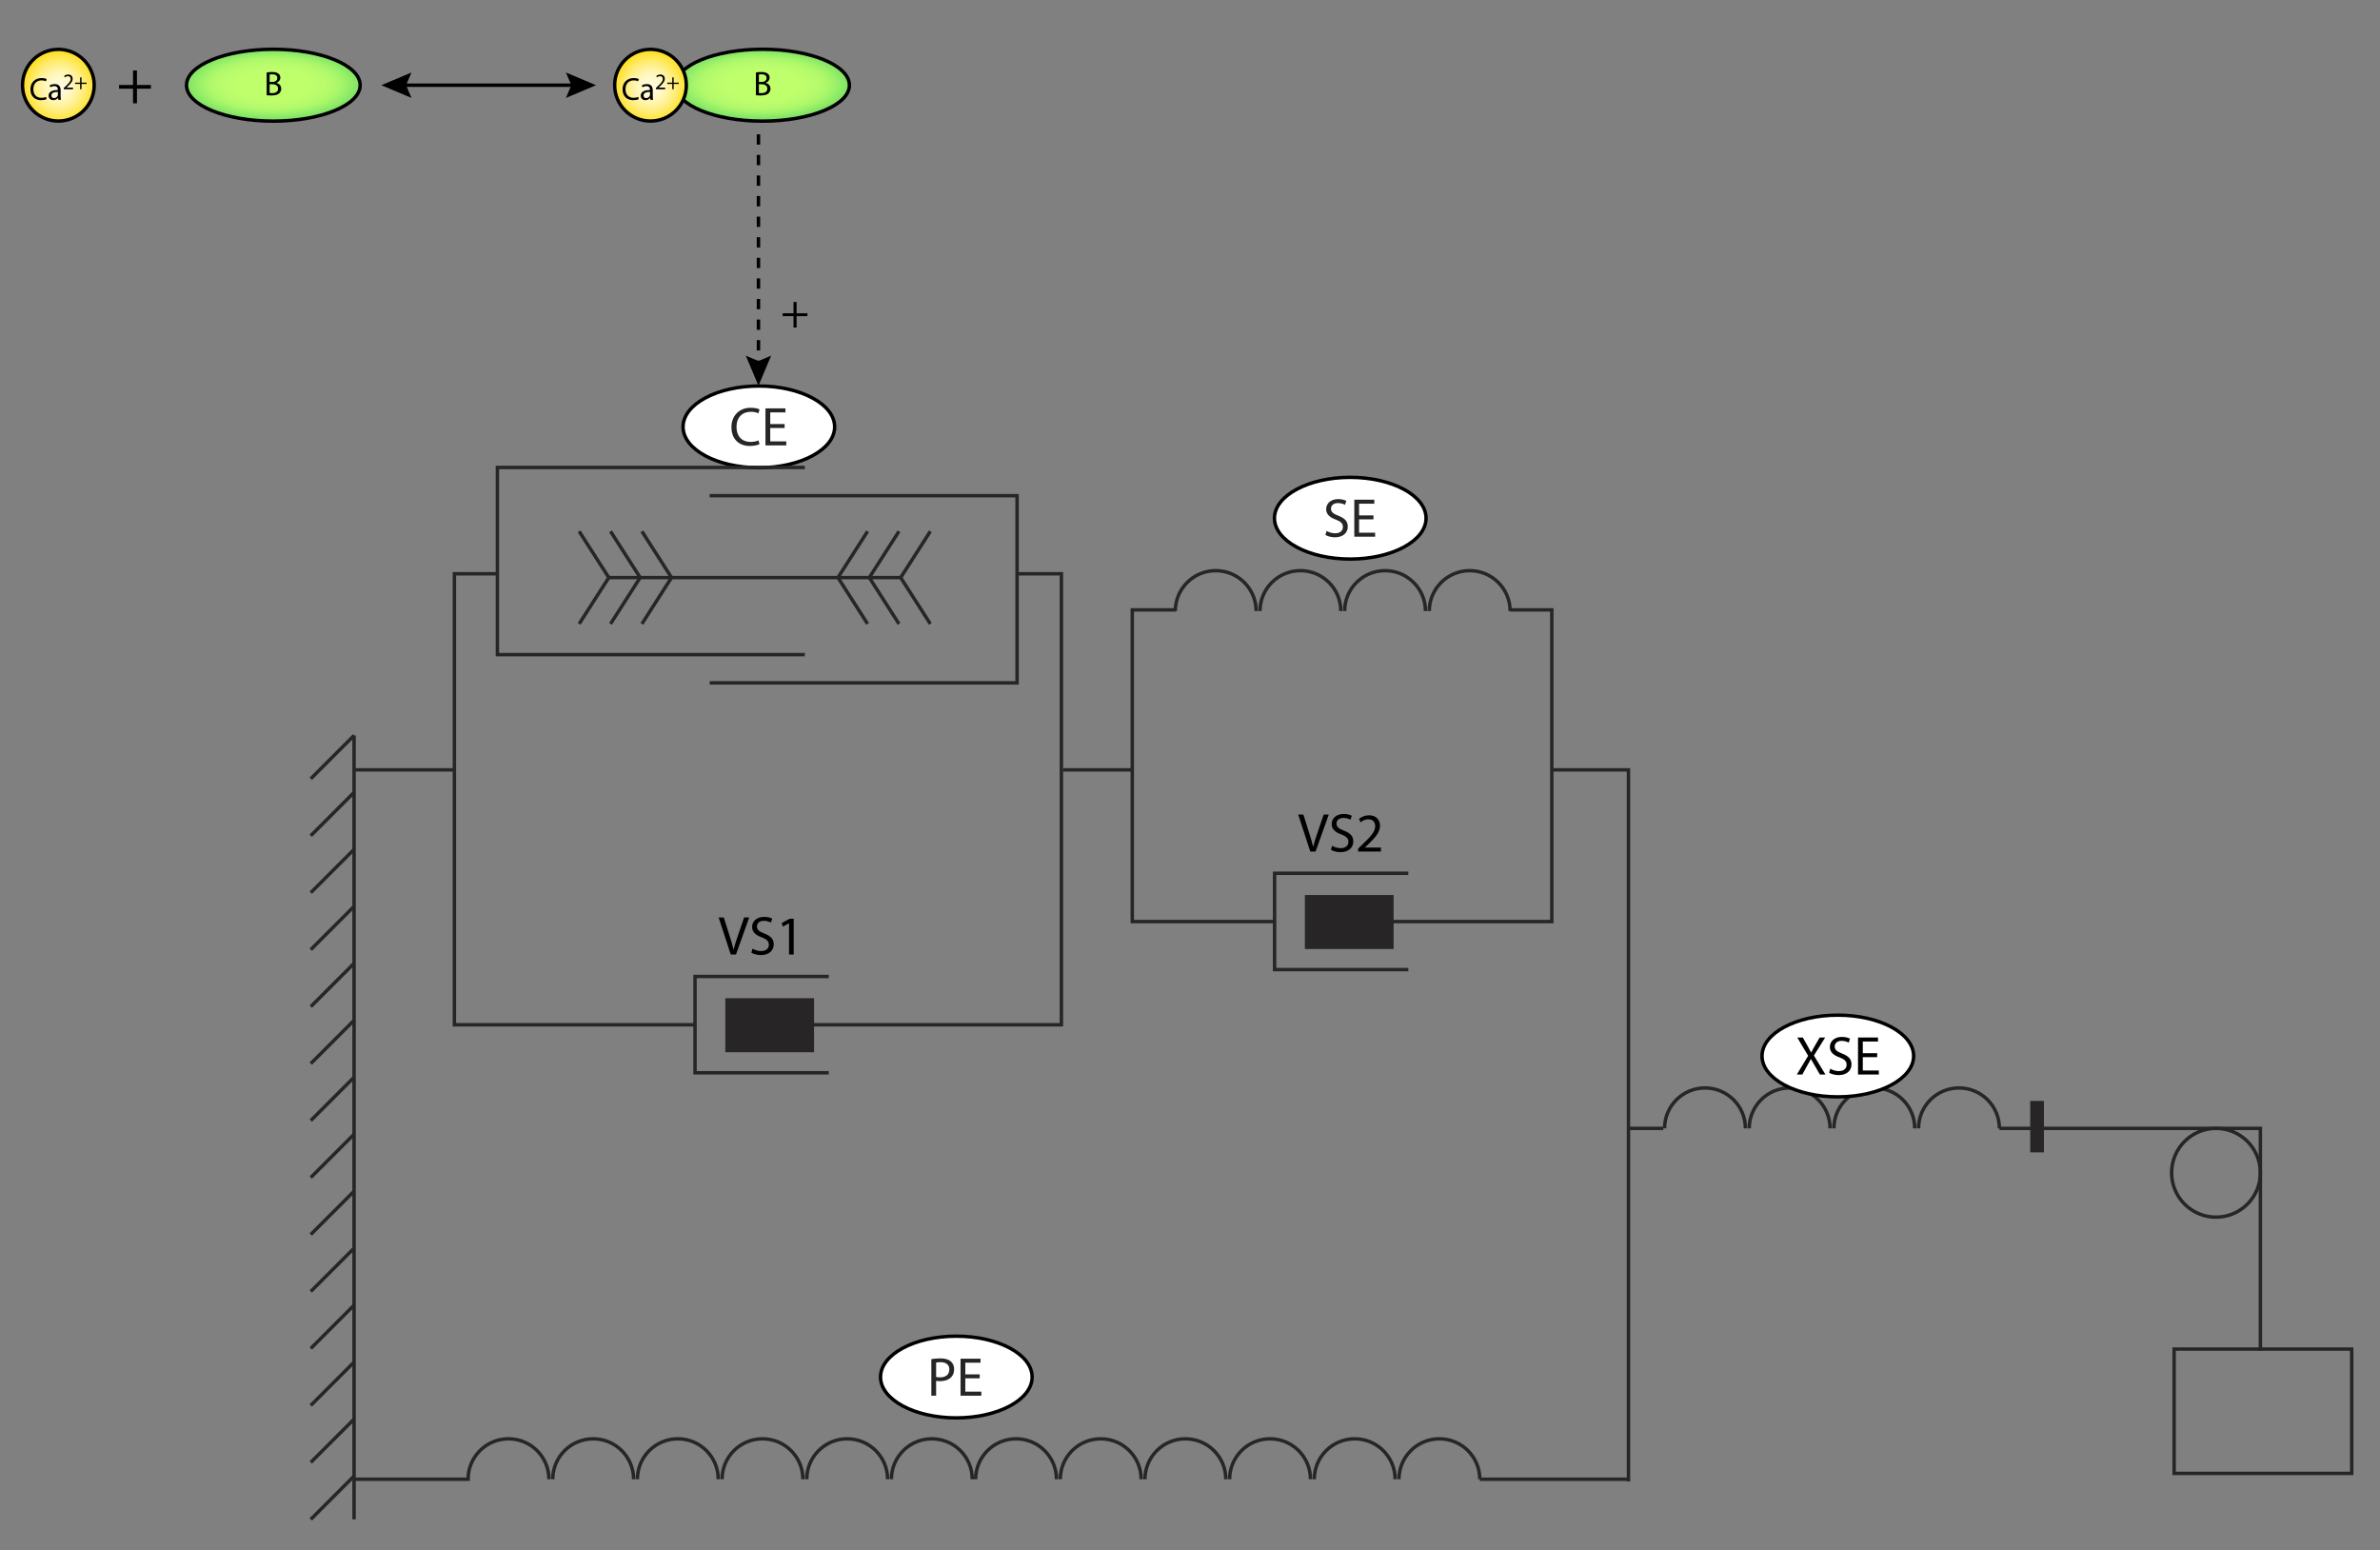 <?xml version="1.0" encoding="utf-8"?>
<!-- Generator: Adobe Illustrator 14.0.0, SVG Export Plug-In . SVG Version: 6.00 Build 43363)  -->
<!DOCTYPE svg PUBLIC "-//W3C//DTD SVG 1.1//EN" "http://www.w3.org/Graphics/SVG/1.1/DTD/svg11.dtd">
<svg version="1.1" id="Layer_1" xmlns="http://www.w3.org/2000/svg" xmlns:xlink="http://www.w3.org/1999/xlink" x="0px" y="0px"
	 width="694px" height="452px" viewBox="0 0 694 452" enable-background="new 0 0 694 452" xml:space="preserve">
<rect x="0" y="0" width="694" height="452" fill="#808080" stroke="none"/>
<g>
	<line fill="none" stroke="#272525" x1="103.246" y1="214.432" x2="103.246" y2="442.996"/>
	<line fill="none" stroke="#272525" x1="103.246" y1="430.375" x2="90.625" y2="442.996"/>
	<line fill="none" stroke="#272525" x1="103.246" y1="231.042" x2="90.625" y2="243.664"/>
	<line fill="none" stroke="#272525" x1="103.246" y1="247.654" x2="90.625" y2="260.273"/>
	<line fill="none" stroke="#272525" x1="103.246" y1="264.266" x2="90.625" y2="276.886"/>
	<line fill="none" stroke="#272525" x1="103.246" y1="280.876" x2="90.625" y2="293.497"/>
	<line fill="none" stroke="#272525" x1="103.246" y1="297.486" x2="90.625" y2="310.107"/>
	<line fill="none" stroke="#272525" x1="103.246" y1="314.098" x2="90.625" y2="326.719"/>
	<line fill="none" stroke="#272525" x1="103.246" y1="330.709" x2="90.625" y2="343.33"/>
	<line fill="none" stroke="#272525" x1="103.246" y1="347.32" x2="90.625" y2="359.941"/>
	<line fill="none" stroke="#272525" x1="103.246" y1="363.932" x2="90.625" y2="376.552"/>
	<line fill="none" stroke="#272525" x1="103.246" y1="380.542" x2="90.625" y2="393.163"/>
	<line fill="none" stroke="#272525" x1="103.246" y1="397.152" x2="90.625" y2="409.773"/>
	<line fill="none" stroke="#272525" x1="103.246" y1="413.766" x2="90.625" y2="426.386"/>
	<line fill="none" stroke="#272525" x1="103.246" y1="214.432" x2="90.625" y2="227.053"/>
</g>
<polyline fill="none" stroke="#272525" points="474.862,431.939 474.862,224.467 452.486,224.467 "/>
<path fill="none" stroke="#272525" d="M259.927,431.301c0-6.512,5.278-11.789,11.789-11.789c6.512,0,11.789,5.277,11.789,11.789"/>
<path fill="none" stroke="#272525" d="M103.246,431.301"/>
<path fill="none" stroke="#272525" d="M160.069,431.301c0-6.512-5.278-11.789-11.789-11.789s-11.789,5.277-11.789,11.789h-33.245"/>
<path fill="none" stroke="#272525" d="M235.24,431.301c0-6.512,5.278-11.789,11.789-11.789s11.789,5.277,11.789,11.789"/>
<path fill="none" stroke="#272525" d="M210.553,431.301c0-6.512,5.277-11.789,11.788-11.789c6.512,0,11.789,5.277,11.789,11.789"/>
<path fill="none" stroke="#272525" d="M185.865,431.301c0-6.512,5.279-11.789,11.789-11.789c6.511,0,11.789,5.277,11.789,11.789"/>
<path fill="none" stroke="#272525" d="M161.179,431.301c0-6.512,5.277-11.789,11.788-11.789c6.512,0,11.789,5.277,11.789,11.789"/>
<path fill="none" stroke="#272525" d="M431.505,431.301c0-6.512-5.278-11.789-11.789-11.789c-6.51,0-11.789,5.277-11.789,11.789"/>
<path fill="none" stroke="#272525" d="M308.069,431.301c0-6.512-5.278-11.789-11.789-11.789s-11.789,5.277-11.789,11.789"/>
<path fill="none" stroke="#272525" d="M383.24,431.301c0-6.512,5.277-11.789,11.789-11.789c6.511,0,11.789,5.277,11.789,11.789"/>
<path fill="none" stroke="#272525" d="M358.552,431.301c0-6.512,5.278-11.789,11.789-11.789c6.512,0,11.789,5.277,11.789,11.789"/>
<path fill="none" stroke="#272525" d="M333.865,431.301c0-6.512,5.278-11.789,11.789-11.789s11.789,5.277,11.789,11.789"/>
<path fill="none" stroke="#272525" d="M309.178,431.301c0-6.512,5.278-11.789,11.789-11.789s11.789,5.277,11.789,11.789"/>
<line fill="none" stroke="#272525" x1="103.523" y1="224.467" x2="132.5" y2="224.467"/>
<g id="F_CE">
	<ellipse id="F_CE_path1" fill="#FFFFFF" stroke="#000000" cx="221.279" cy="124.462" rx="22.102" ry="11.913"/>
	<g>
		<path fill="#272525" d="M221.465,129.505c-0.512,0.256-1.536,0.528-2.849,0.528c-3.041,0-5.33-1.937-5.33-5.475
			c0-3.377,2.289-5.666,5.634-5.666c1.346,0,2.193,0.288,2.562,0.48l-0.336,1.137c-0.528-0.256-1.281-0.448-2.178-0.448
			c-2.528,0-4.209,1.617-4.209,4.45c0,2.641,1.521,4.338,4.146,4.338c0.849,0,1.713-0.176,2.273-0.448L221.465,129.505z"/>
		<path fill="#272525" d="M228.792,124.799h-4.193v3.89h4.674v1.168h-6.066v-10.789h5.827v1.168h-4.434v3.41h4.193L228.792,124.799
			L228.792,124.799z"/>
	</g>
</g>
<g id="F_SE">
	<ellipse id="F_SE_path1" fill="#FFFFFF" stroke="#000000" cx="393.729" cy="151.094" rx="22.102" ry="11.913"/>
	<g>
		<path fill="#272525" d="M386.832,154.79c0.624,0.384,1.537,0.705,2.497,0.705c1.425,0,2.257-0.752,2.257-1.841
			c0-1.009-0.576-1.585-2.033-2.145c-1.761-0.624-2.849-1.537-2.849-3.057c0-1.681,1.393-2.929,3.489-2.929
			c1.104,0,1.904,0.256,2.385,0.528l-0.384,1.136c-0.354-0.192-1.072-0.512-2.05-0.512c-1.473,0-2.032,0.88-2.032,1.617
			c0,1.008,0.655,1.504,2.146,2.081c1.824,0.704,2.753,1.584,2.753,3.169c0,1.665-1.231,3.122-3.776,3.122
			c-1.041,0-2.179-0.32-2.754-0.705L386.832,154.79z"/>
		<path fill="#272525" d="M400.498,151.428h-4.193v3.89h4.674v1.168h-6.065v-10.789h5.826v1.168h-4.435v3.41h4.193V151.428z"/>
	</g>
</g>
<g id="F_PE">
	<ellipse id="F_PE_path1" fill="#FFFFFF" stroke="#000000" cx="278.865" cy="401.501" rx="22.102" ry="11.913"/>
	<g>
		<path fill="#272525" d="M271.577,396.275c0.672-0.112,1.553-0.209,2.673-0.209c1.376,0,2.385,0.32,3.025,0.896
			c0.592,0.512,0.943,1.296,0.943,2.257c0,0.978-0.287,1.744-0.833,2.306c-0.735,0.783-1.937,1.185-3.297,1.185
			c-0.416,0-0.8-0.017-1.121-0.097v4.322h-1.393v-10.66H271.577z M272.969,401.479c0.305,0.08,0.688,0.111,1.153,0.111
			c1.682,0,2.705-0.816,2.705-2.306c0-1.425-1.009-2.112-2.545-2.112c-0.608,0-1.072,0.049-1.313,0.111V401.479z"/>
		<path fill="#272525" d="M285.675,401.878h-4.193v3.89h4.674v1.168h-6.066v-10.787h5.827v1.168h-4.434v3.408h4.193L285.675,401.878
			L285.675,401.878z"/>
	</g>
</g>
<g>
	<polyline fill="none" stroke="#272525" points="583.012,329 659.121,329 659.121,393.8 	"/>
	<rect x="633.97" y="393.354" fill="none" stroke="#272525" width="51.779" height="36.244"/>
	<circle fill="none" stroke="#272525" cx="646.177" cy="341.944" r="12.944"/>
</g>
<g>
	
		<radialGradient id="path11134_3_" cx="-569.937" cy="1315.421" r="28.525" gradientTransform="matrix(0.366 0 0 -0.366 225.845 506.812)" gradientUnits="userSpaceOnUse">
		<stop  offset="0" style="stop-color:#FFFCDF"/>
		<stop  offset="0.12" style="stop-color:#FFFBDA"/>
		<stop  offset="0.266" style="stop-color:#FFF9CB"/>
		<stop  offset="0.425" style="stop-color:#FFF6B2"/>
		<stop  offset="0.594" style="stop-color:#FFF090"/>
		<stop  offset="0.771" style="stop-color:#FFEA64"/>
		<stop  offset="0.951" style="stop-color:#FFE22F"/>
		<stop  offset="1" style="stop-color:#FFE01F"/>
	</radialGradient>
	<path id="path11134_1_" fill="url(#path11134_3_)" stroke="#000000" stroke-width="0.992" d="M27.471,24.844
		c0,5.771-4.68,10.45-10.45,10.45c-5.773,0-10.453-4.68-10.453-10.45s4.678-10.453,10.453-10.453
		C22.792,14.391,27.471,19.073,27.471,24.844z"/>
	<g>
		<path d="M13.592,28.91c-0.286,0.148-0.889,0.296-1.647,0.296c-1.76,0-3.075-1.112-3.075-3.168c0-1.963,1.324-3.279,3.26-3.279
			c0.77,0,1.27,0.167,1.482,0.278l-0.204,0.658c-0.296-0.148-0.732-0.259-1.25-0.259c-1.463,0-2.436,0.936-2.436,2.575
			c0,1.538,0.88,2.51,2.39,2.51c0.5,0,1-0.102,1.324-0.259L13.592,28.91z"/>
		<path d="M17.678,28.03c0,0.389,0.019,0.769,0.064,1.074h-0.731l-0.074-0.565H16.91c-0.241,0.352-0.731,0.667-1.371,0.667
			c-0.908,0-1.371-0.639-1.371-1.288c0-1.083,0.963-1.676,2.695-1.667v-0.093c0-0.371-0.102-1.047-1.019-1.038
			c-0.427,0-0.861,0.121-1.177,0.333l-0.185-0.546c0.371-0.231,0.917-0.389,1.481-0.389c1.381,0,1.714,0.936,1.714,1.834V28.03z
			 M16.882,26.817c-0.889-0.019-1.898,0.139-1.898,1.009c0,0.537,0.352,0.778,0.76,0.778c0.593,0,0.972-0.371,1.103-0.75
			c0.027-0.083,0.036-0.176,0.036-0.259V26.817z"/>
		<path d="M18.602,26.019v-0.35l0.446-0.435c1.077-1.024,1.569-1.569,1.569-2.205c0-0.428-0.201-0.823-0.83-0.823
			c-0.382,0-0.7,0.194-0.895,0.356l-0.183-0.402c0.286-0.24,0.707-0.428,1.193-0.428c0.901,0,1.284,0.623,1.284,1.226
			c0,0.778-0.564,1.407-1.453,2.263l-0.331,0.312v0.013h1.887v0.474L18.602,26.019L18.602,26.019z"/>
		<path d="M23.777,22.569v1.524h1.465v0.389h-1.465v1.537h-0.415v-1.537h-1.466v-0.389h1.466v-1.524H23.777z"/>
	</g>
</g>
<g id="B">
	
		<radialGradient id="B_path1_1_" cx="201.342" cy="981.307" r="16.185" gradientTransform="matrix(1.593 0 0 -0.636 -241.097 648.756)" gradientUnits="userSpaceOnUse">
		<stop  offset="0" style="stop-color:#C0FF6C"/>
		<stop  offset="0.408" style="stop-color:#BFFF6C"/>
		<stop  offset="0.555" style="stop-color:#BAFC6C"/>
		<stop  offset="0.66" style="stop-color:#B4FA6B"/>
		<stop  offset="0.745" style="stop-color:#AAF76A"/>
		<stop  offset="0.817" style="stop-color:#9EF269"/>
		<stop  offset="0.882" style="stop-color:#91EC68"/>
		<stop  offset="0.94" style="stop-color:#86E666"/>
		<stop  offset="0.992" style="stop-color:#7EDE64"/>
		<stop  offset="1" style="stop-color:#7DDD64"/>
	</radialGradient>
	<path id="B_path1" fill="url(#B_path1_1_)" stroke="#000000" d="M105.016,24.841c0,5.786-11.338,10.478-25.316,10.478
		c-13.981,0-25.315-4.689-25.315-10.478S65.719,14.366,79.7,14.366C93.678,14.367,105.016,19.054,105.016,24.841z"/>
	<g>
		<path d="M77.755,21.132c0.379-0.08,0.979-0.14,1.589-0.14c0.87,0,1.43,0.15,1.85,0.49c0.35,0.26,0.56,0.66,0.56,1.189
			c0,0.65-0.43,1.22-1.139,1.479v0.02c0.64,0.16,1.389,0.689,1.389,1.689c0,0.58-0.229,1.02-0.569,1.349
			c-0.471,0.43-1.229,0.63-2.329,0.63c-0.601,0-1.061-0.04-1.35-0.08V21.132z M78.624,23.891h0.79c0.92,0,1.459-0.48,1.459-1.129
			c0-0.79-0.6-1.1-1.479-1.1c-0.4,0-0.63,0.03-0.771,0.06V23.891z M78.624,27.119c0.17,0.03,0.42,0.04,0.73,0.04
			c0.898,0,1.729-0.33,1.729-1.309c0-0.92-0.79-1.299-1.738-1.299h-0.721V27.119z"/>
	</g>
</g>
<g>
	<path d="M39.938,20.546v4.231h4.068v1.081h-4.068v4.267h-1.152v-4.267h-4.069v-1.081h4.069v-4.231H39.938z"/>
</g>
<g>
	<g>
		<line fill="none" stroke="#000000" x1="117.167" y1="24.842" x2="167.833" y2="24.842"/>
		<polygon points="165.025,28.545 166.598,24.842 165.025,21.138 173.803,24.842 		"/>
		<polygon points="119.976,21.139 118.403,24.842 119.976,28.546 111.198,24.842 		"/>
	</g>
</g>
<g>
	<g>
		
			<radialGradient id="path16609_1_" cx="290.883" cy="981.307" r="16.186" gradientTransform="matrix(1.593 0 0 -0.636 -241.097 648.756)" gradientUnits="userSpaceOnUse">
			<stop  offset="0" style="stop-color:#C0FF6C"/>
			<stop  offset="0.408" style="stop-color:#BFFF6C"/>
			<stop  offset="0.555" style="stop-color:#BAFC6C"/>
			<stop  offset="0.66" style="stop-color:#B4FA6B"/>
			<stop  offset="0.745" style="stop-color:#AAF76A"/>
			<stop  offset="0.817" style="stop-color:#9EF269"/>
			<stop  offset="0.882" style="stop-color:#91EC68"/>
			<stop  offset="0.94" style="stop-color:#86E666"/>
			<stop  offset="0.992" style="stop-color:#7EDE64"/>
			<stop  offset="1" style="stop-color:#7DDD64"/>
		</radialGradient>
		<path id="path16609_2_" fill="url(#path16609_1_)" stroke="#000000" d="M247.682,24.841c0,5.786-11.338,10.478-25.316,10.478
			c-13.981,0-25.315-4.689-25.315-10.478s11.334-10.476,25.315-10.476C236.344,14.367,247.682,19.054,247.682,24.841z"/>
		<g>
			<path d="M220.421,21.132c0.379-0.08,0.979-0.14,1.589-0.14c0.87,0,1.43,0.15,1.85,0.49c0.35,0.26,0.56,0.66,0.56,1.189
				c0,0.65-0.43,1.22-1.139,1.479v0.02c0.64,0.16,1.389,0.689,1.389,1.689c0,0.58-0.229,1.02-0.569,1.349
				c-0.471,0.43-1.229,0.63-2.329,0.63c-0.601,0-1.061-0.04-1.35-0.08V21.132z M221.291,23.891h0.79c0.92,0,1.459-0.48,1.459-1.129
				c0-0.79-0.6-1.1-1.479-1.1c-0.4,0-0.63,0.03-0.771,0.06V23.891L221.291,23.891z M221.291,27.119c0.17,0.03,0.42,0.04,0.73,0.04
				c0.898,0,1.729-0.33,1.729-1.309c0-0.92-0.79-1.299-1.738-1.299h-0.721V27.119z"/>
		</g>
	</g>
	<g>
		
			<radialGradient id="path11134_4_" cx="-98.685" cy="1315.421" r="28.525" gradientTransform="matrix(0.366 0 0 -0.366 225.845 506.812)" gradientUnits="userSpaceOnUse">
			<stop  offset="0" style="stop-color:#FFFCDF"/>
			<stop  offset="0.12" style="stop-color:#FFFBDA"/>
			<stop  offset="0.266" style="stop-color:#FFF9CB"/>
			<stop  offset="0.425" style="stop-color:#FFF6B2"/>
			<stop  offset="0.594" style="stop-color:#FFF090"/>
			<stop  offset="0.771" style="stop-color:#FFEA64"/>
			<stop  offset="0.951" style="stop-color:#FFE22F"/>
			<stop  offset="1" style="stop-color:#FFE01F"/>
		</radialGradient>
		<path id="path11134_2_" fill="url(#path11134_4_)" stroke="#000000" stroke-width="0.992" d="M200.138,24.844
			c0,5.771-4.68,10.45-10.45,10.45c-5.773,0-10.453-4.68-10.453-10.45s4.678-10.453,10.453-10.453
			C195.458,14.391,200.138,19.073,200.138,24.844z"/>
		<g>
			<path d="M186.258,28.91c-0.286,0.148-0.889,0.296-1.647,0.296c-1.76,0-3.075-1.112-3.075-3.168c0-1.963,1.324-3.279,3.26-3.279
				c0.77,0,1.27,0.167,1.482,0.278l-0.204,0.658c-0.296-0.148-0.732-0.259-1.25-0.259c-1.463,0-2.436,0.936-2.436,2.575
				c0,1.538,0.88,2.51,2.39,2.51c0.5,0,1-0.102,1.324-0.259L186.258,28.91z"/>
			<path d="M190.345,28.03c0,0.389,0.019,0.769,0.064,1.074h-0.731l-0.074-0.565h-0.028c-0.241,0.352-0.731,0.667-1.371,0.667
				c-0.908,0-1.371-0.639-1.371-1.288c0-1.083,0.963-1.676,2.695-1.667v-0.093c0-0.371-0.103-1.047-1.02-1.038
				c-0.426,0-0.86,0.121-1.176,0.333l-0.185-0.546c0.371-0.231,0.917-0.389,1.481-0.389c1.381,0,1.714,0.936,1.714,1.834
				L190.345,28.03L190.345,28.03z M189.548,26.817c-0.889-0.019-1.898,0.139-1.898,1.009c0,0.537,0.352,0.778,0.76,0.778
				c0.593,0,0.972-0.371,1.103-0.75c0.027-0.083,0.036-0.176,0.036-0.259V26.817z"/>
			<path d="M191.269,26.019v-0.35l0.446-0.435c1.077-1.024,1.569-1.569,1.569-2.205c0-0.428-0.201-0.823-0.83-0.823
				c-0.382,0-0.7,0.194-0.895,0.356l-0.183-0.402c0.286-0.24,0.707-0.428,1.193-0.428c0.901,0,1.284,0.623,1.284,1.226
				c0,0.778-0.564,1.407-1.453,2.263l-0.331,0.312v0.013h1.887v0.474L191.269,26.019L191.269,26.019z"/>
			<path d="M196.444,22.569v1.524h1.465v0.389h-1.465v1.537h-0.415v-1.537h-1.466v-0.389h1.466v-1.524H196.444z"/>
		</g>
	</g>
</g>
<g>
	<g>
		<line fill="none" stroke="#000000" stroke-dasharray="3,3" x1="221.167" y1="39.167" x2="221.167" y2="106.5"/>
		<polygon points="217.463,103.691 221.167,105.264 224.871,103.691 221.167,112.469 		"/>
	</g>
</g>
<g>
	<path d="M232.284,88.048v3.292h3.166v0.84h-3.166v3.32h-0.896v-3.32h-3.166v-0.84h3.166v-3.292H232.284z"/>
</g>
<g>
	<polyline fill="none" stroke="#272525" points="234.682,190.87 145.043,190.87 145.043,136.295 234.682,136.295 	"/>
	<polyline fill="none" stroke="#272525" points="206.937,144.527 296.574,144.527 296.574,199.103 206.937,199.103 	"/>
	<g>
		<line fill="none" stroke="#272525" x1="177.362" y1="168.407" x2="263.037" y2="168.407"/>
		<polyline fill="none" stroke="#272525" points="168.882,154.92 177.526,168.407 168.882,181.897 		"/>
		<polyline fill="none" stroke="#272525" points="178.029,154.92 186.673,168.407 178.029,181.897 		"/>
		<polyline fill="none" stroke="#272525" points="187.176,154.92 195.82,168.407 187.176,181.897 		"/>
		<polyline fill="none" stroke="#272525" points="271.28,181.897 262.635,168.407 271.28,154.92 		"/>
		<polyline fill="none" stroke="#272525" points="262.134,181.897 253.488,168.407 262.134,154.92 		"/>
		<polyline fill="none" stroke="#272525" points="252.986,181.897 244.342,168.407 252.986,154.92 		"/>
	</g>
	<polyline fill="none" stroke="#272525" points="237.333,298.795 309.5,298.795 309.5,167.295 296.333,167.295 	"/>
	<polyline fill="none" stroke="#272525" points="145,167.295 132.5,167.295 132.5,298.795 203,298.795 	"/>
	<polyline fill="none" stroke="#272525" points="241.667,284.711 202.667,284.711 202.667,312.795 241.667,312.795 	"/>
	<rect x="211.5" y="291.045" fill="#272525" width="25.875" height="15.75"/>
	<g>
		<path d="M213.074,278.295l-3.521-10.789h1.505l1.681,5.314c0.464,1.457,0.864,2.769,1.152,4.033h0.031
			c0.305-1.248,0.752-2.608,1.233-4.018l1.825-5.331h1.488l-3.857,10.789L213.074,278.295L213.074,278.295z"/>
		<path d="M219.44,276.598c0.624,0.385,1.537,0.705,2.497,0.705c1.424,0,2.257-0.752,2.257-1.841c0-1.009-0.576-1.585-2.033-2.146
			c-1.761-0.623-2.849-1.536-2.849-3.057c0-1.681,1.393-2.929,3.488-2.929c1.104,0,1.905,0.256,2.386,0.528l-0.385,1.136
			c-0.352-0.192-1.072-0.513-2.049-0.513c-1.473,0-2.032,0.881-2.032,1.617c0,1.008,0.656,1.504,2.145,2.082
			c1.825,0.703,2.753,1.584,2.753,3.168c0,1.666-1.233,3.123-3.778,3.123c-1.041,0-2.177-0.32-2.753-0.705L219.44,276.598z"/>
		<path d="M230.082,269.203h-0.032l-1.809,0.977l-0.272-1.072l2.273-1.217h1.201v10.404h-1.361V269.203z"/>
	</g>
</g>
<g>
	<path fill="none" stroke="#272525" d="M366.293,178.173c0-6.512-5.278-11.789-11.789-11.789s-11.789,5.277-11.789,11.789"/>
	<path fill="none" stroke="#272525" d="M416.776,178.173c0-6.512,5.278-11.789,11.789-11.789s11.787,5.277,11.787,11.789"/>
	<path fill="none" stroke="#272525" d="M392.089,178.173c0-6.512,5.279-11.789,11.789-11.789c6.511,0,11.789,5.277,11.789,11.789"/>
	<path fill="none" stroke="#272525" d="M367.402,178.173c0-6.512,5.277-11.789,11.789-11.789c6.511,0,11.787,5.277,11.787,11.789"/>
</g>
<polyline fill="none" stroke="#272525" points="402.623,268.705 452.5,268.705 452.5,177.821 440.353,177.821 "/>
<polyline fill="none" stroke="#272525" points="342.833,177.821 330.169,177.821 330.169,268.705 372,268.705 "/>
<polyline fill="none" stroke="#272525" points="410.667,254.622 371.667,254.622 371.667,282.705 410.667,282.705 "/>
<rect x="380.5" y="260.955" fill="#272525" width="25.875" height="15.75"/>
<g>
	<path fill="none" stroke="#272525" d="M508.959,329c0-6.512-5.278-11.789-11.789-11.789s-11.789,5.277-11.789,11.789"/>
	<path fill="none" stroke="#272525" d="M559.442,329c0-6.512,5.278-11.789,11.789-11.789s11.788,5.277,11.788,11.789"/>
	<path fill="none" stroke="#272525" d="M534.755,329c0-6.512,5.279-11.789,11.789-11.789c6.511,0,11.789,5.277,11.789,11.789"/>
	<path fill="none" stroke="#272525" d="M510.068,329c0-6.512,5.277-11.789,11.789-11.789c6.511,0,11.787,5.277,11.787,11.789"/>
</g>
<line fill="none" stroke="#272525" x1="310" y1="224.467" x2="330" y2="224.467"/>
<line fill="none" stroke="#272525" x1="474.862" y1="431.301" x2="431.505" y2="431.301"/>
<line fill="none" stroke="#272525" x1="475" y1="329" x2="485" y2="329"/>
<g>
	<path d="M382.074,248.295l-3.521-10.789h1.505l1.682,5.314c0.464,1.457,0.864,2.769,1.151,4.033h0.032
		c0.304-1.248,0.752-2.608,1.233-4.018l1.825-5.331h1.487l-3.856,10.789L382.074,248.295L382.074,248.295z"/>
	<path d="M388.44,246.598c0.624,0.385,1.536,0.705,2.497,0.705c1.424,0,2.257-0.752,2.257-1.841c0-1.009-0.576-1.585-2.033-2.146
		c-1.761-0.623-2.849-1.536-2.849-3.057c0-1.681,1.393-2.929,3.488-2.929c1.104,0,1.905,0.256,2.385,0.528l-0.384,1.136
		c-0.352-0.192-1.072-0.513-2.049-0.513c-1.473,0-2.033,0.881-2.033,1.617c0,1.008,0.657,1.504,2.146,2.082
		c1.825,0.703,2.753,1.584,2.753,3.168c0,1.666-1.233,3.123-3.778,3.123c-1.041,0-2.177-0.32-2.753-0.705L388.44,246.598z"/>
	<path d="M396.024,248.295v-0.863l1.104-1.074c2.657-2.528,3.857-3.873,3.874-5.441c0-1.057-0.512-2.033-2.065-2.033
		c-0.943,0-1.729,0.48-2.208,0.881l-0.447-0.994c0.72-0.607,1.745-1.056,2.944-1.056c2.241,0,3.187,1.537,3.187,3.025
		c0,1.921-1.394,3.474-3.585,5.586l-0.833,0.768v0.032h4.674v1.168h-6.644V248.295z"/>
</g>
<g id="F_XSE">
	<ellipse id="F_XSE_path1" fill="#FFFFFF" stroke="#000000" cx="535.906" cy="307.898" rx="22.102" ry="11.914"/>
	<g>
		<path d="M530.676,313.295l-1.377-2.385c-0.561-0.912-0.912-1.505-1.248-2.129h-0.033c-0.304,0.624-0.606,1.199-1.168,2.145
			l-1.297,2.369h-1.6l3.297-5.458l-3.17-5.331h1.617l1.424,2.529c0.4,0.705,0.705,1.249,0.993,1.824h0.048
			c0.305-0.64,0.576-1.137,0.977-1.824l1.474-2.529h1.601l-3.281,5.251l3.361,5.538H530.676L530.676,313.295z"/>
		<path d="M533.713,311.598c0.624,0.385,1.537,0.705,2.497,0.705c1.425,0,2.257-0.752,2.257-1.841c0-1.009-0.576-1.585-2.033-2.146
			c-1.76-0.623-2.849-1.537-2.849-3.058c0-1.681,1.394-2.93,3.489-2.93c1.104,0,1.904,0.256,2.385,0.528l-0.384,1.137
			c-0.354-0.192-1.073-0.514-2.049-0.514c-1.474,0-2.033,0.881-2.033,1.617c0,1.008,0.657,1.504,2.146,2.081
			c1.824,0.704,2.753,1.585,2.753,3.169c0,1.665-1.232,3.121-3.777,3.121c-1.04,0-2.177-0.32-2.752-0.703L533.713,311.598z"/>
		<path d="M547.379,308.236h-4.193v3.891h4.675v1.168h-6.066v-10.789h5.826v1.169h-4.435v3.409h4.193V308.236z"/>
	</g>
</g>
<line fill="none" stroke="#272525" stroke-width="4" x1="594" y1="321" x2="594" y2="336"/>
</svg>
